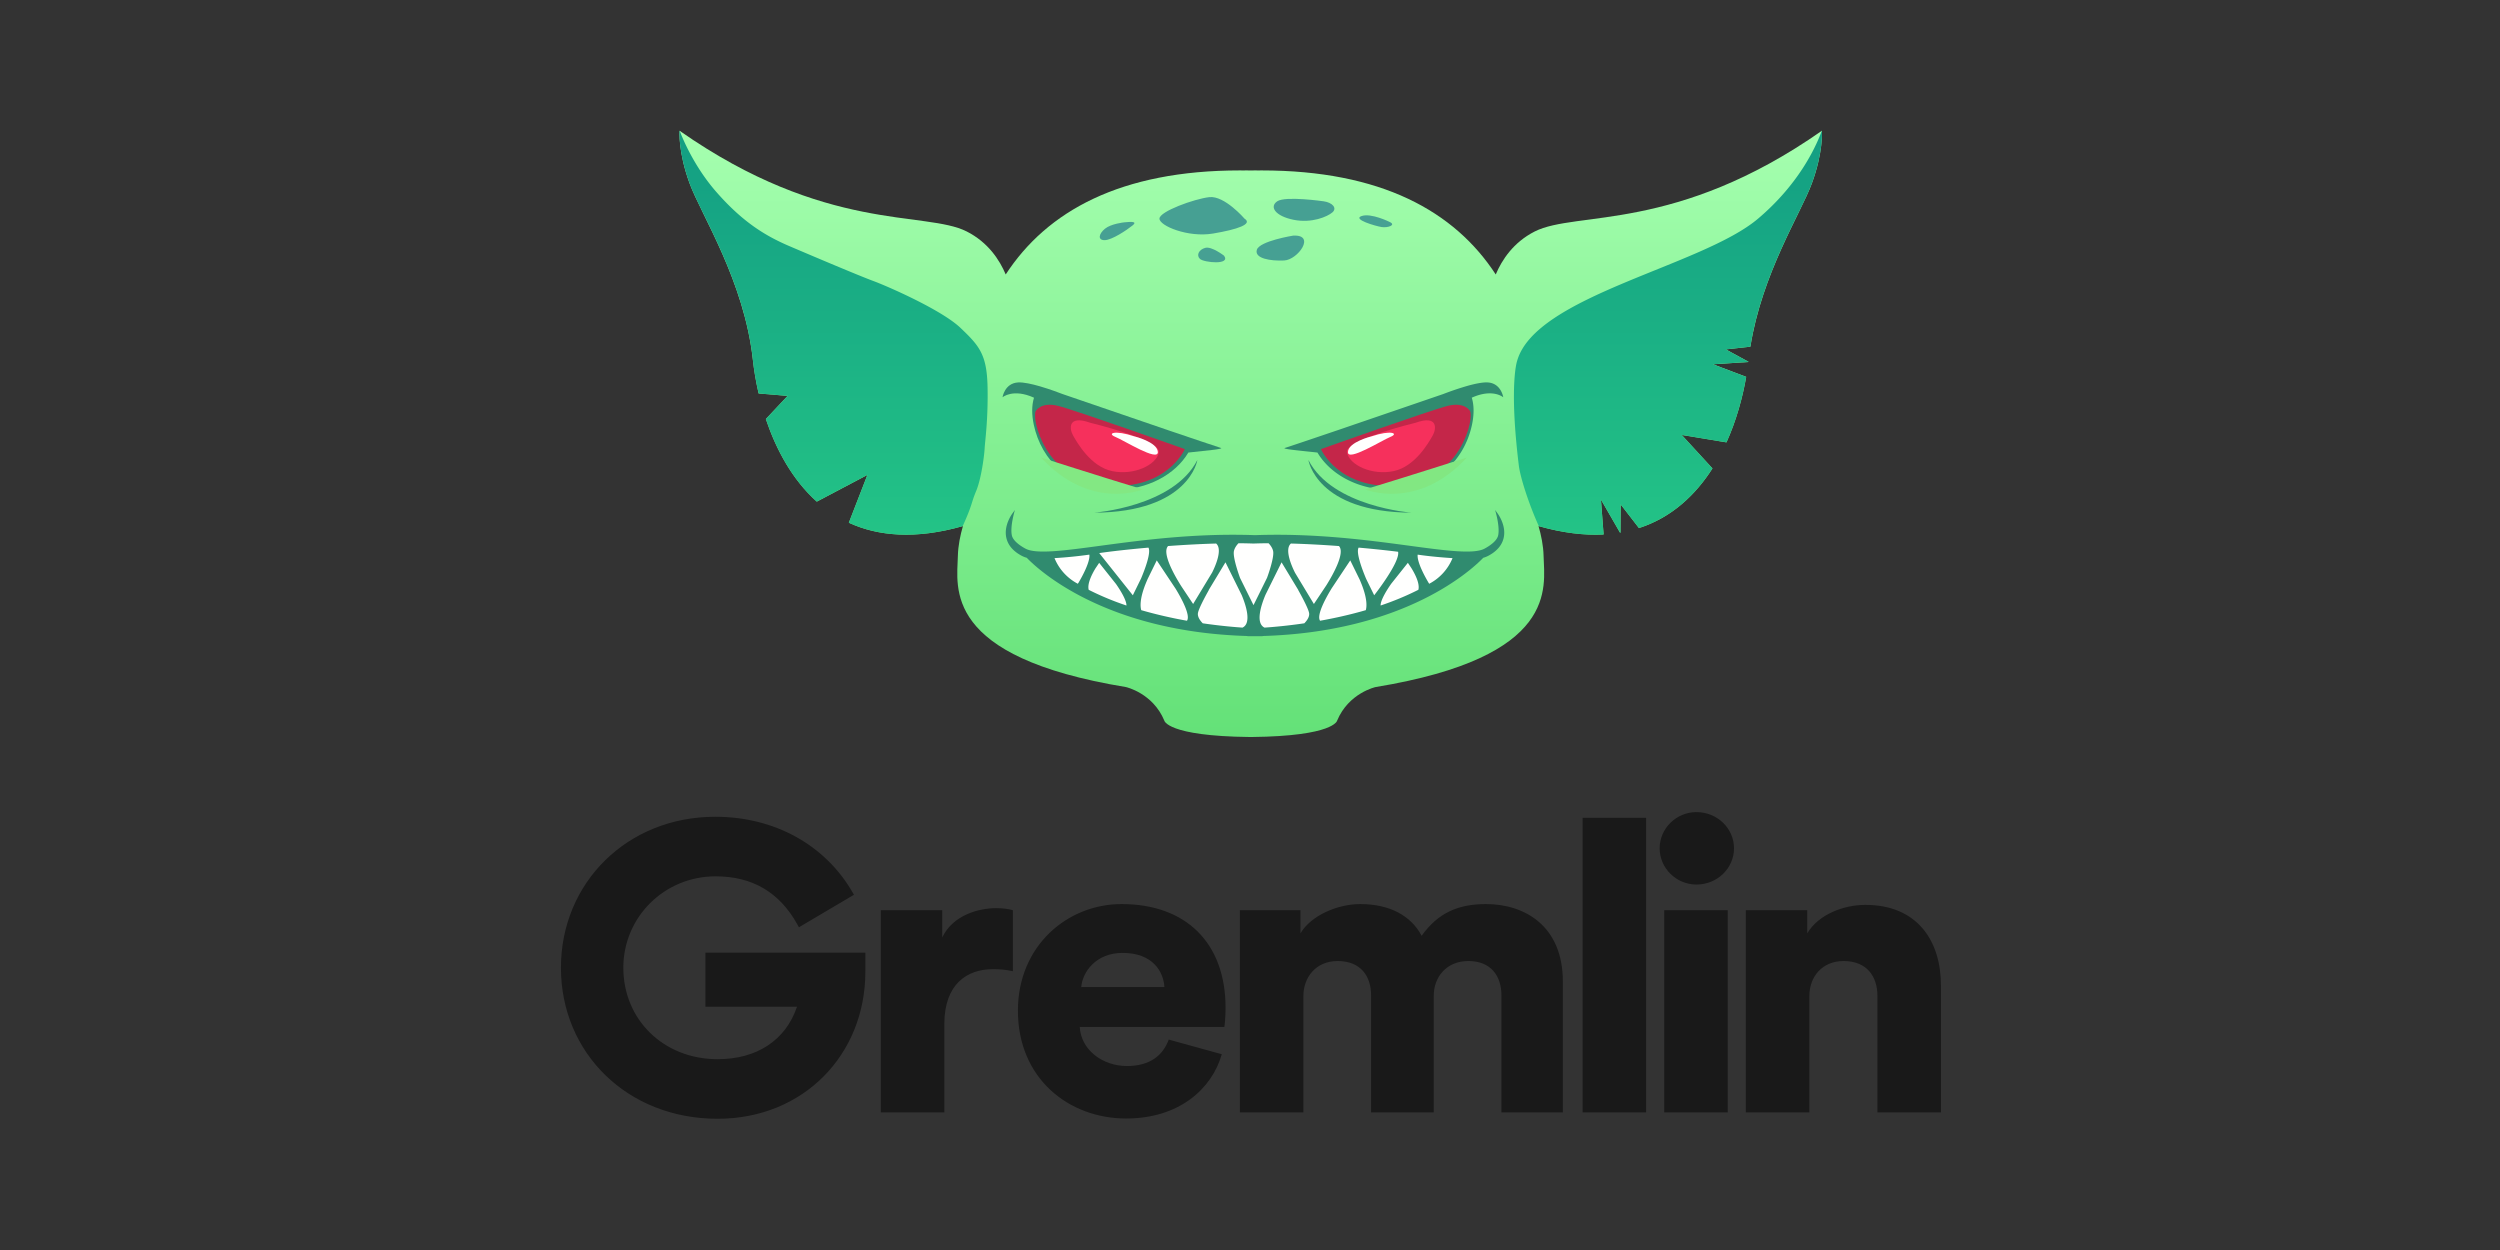 <?xml version="1.0" encoding="UTF-8" standalone="no"?>
<svg
   xmlns:dc="http://purl.org/dc/elements/1.1/"
   xmlns:cc="http://creativecommons.org/ns#"
   xmlns:rdf="http://www.w3.org/1999/02/22-rdf-syntax-ns#"
   xmlns:svg="http://www.w3.org/2000/svg"
   xmlns="http://www.w3.org/2000/svg"
   xmlns:sodipodi="http://sodipodi.sourceforge.net/DTD/sodipodi-0.dtd"
   xmlns:inkscape="http://www.inkscape.org/namespaces/inkscape"
   width="120"
   height="60"
   viewBox="0 0 120 60"
   version="1.1"
   id="svg50"
   sodipodi:docname="gremlin-ar12.svg"
   inkscape:version="0.92.3 (2405546, 2018-03-11)">
  <rect x="0" y="0" width="120" height="60" fill="#333333" stroke="none"/>
  <sodipodi:namedview
     pagecolor="#ffffff"
     bordercolor="#666666"
     borderopacity="1"
     objecttolerance="10"
     gridtolerance="10"
     guidetolerance="10"
     inkscape:pageopacity="0"
     inkscape:pageshadow="2"
     inkscape:window-width="1920"
     inkscape:window-height="1001"
     id="namedview52"
     showgrid="false"
     inkscape:zoom="6.675088"
     inkscape:cx="60.399493"
     inkscape:cy="32.384384"
     inkscape:window-x="-9"
     inkscape:window-y="-9"
     inkscape:window-maximized="1"
     inkscape:current-layer="svg50" />
  <defs
     id="defs12">
    <linearGradient
       id="a"
       x1="49.079"
       x2="49.079"
       y1="0.066"
       y2="98.225"
       gradientTransform="matrix(1.373,0,0,0.728,33,-96)"
       gradientUnits="userSpaceOnUse">
      <stop
         offset="0%"
         stop-color="#A5FFAF"
         id="stop2" />
      <stop
         offset="100%"
         stop-color="#64E178"
         id="stop4" />
    </linearGradient>
    <linearGradient
       id="b"
       x1="40.061"
       x2="40.061"
       y1="80.203"
       y2="0.081"
       gradientTransform="matrix(1.682,0,0,0.595,33,-96)"
       gradientUnits="userSpaceOnUse">
      <stop
         offset="0%"
         stop-color="#23C386"
         id="stop7" />
      <stop
         offset="100%"
         stop-color="#139E83"
         id="stop9" />
    </linearGradient>
  </defs>
  <g
     id="g921"
     transform="translate(0,0.139)">
    <g
       transform="matrix(0.46,0,0,0.46,14.045,44.362)"
       id="g900">
      <path
         style="fill:#191919;fill-rule:evenodd"
         inkscape:connector-curvature="0"
         id="path14"
         d="M 43.078,8.31 V 2.67 H 59.766 V 4.654 C 59.766,13.277 53.341,20 44.348,20 34.872,20 28,13.08 28,4.243 c 0,-8.87 6.915,-15.757 16.094,-15.757 6.263,0 11.502,2.993 14.32,7.86 l 0.161,0.28 -5.74,3.392 -0.17,-0.306 c -1.86,-3.34 -4.679,-5.01 -8.528,-5.01 -5.367,0 -9.627,4.272 -9.627,9.54 0,5.409 4.194,9.541 9.838,9.541 4.07,0 7.096,-1.956 8.283,-5.473 z M 75.156,-1.767 c -0.436,-0.127 -1.09,-0.212 -1.744,-0.212 -1.744,0 -4.49,0.68 -5.624,3.057 V -1.767 H 61.38 v 21.104 h 6.627 v -9.215 c 0,-4.203 2.398,-5.732 5.058,-5.732 0.653,0 1.351,0.043 2.092,0.212 v -6.369 z m 7.137,8.025 h 8.676 c -0.088,-1.613 -1.221,-3.566 -4.36,-3.566 -2.79,0 -4.186,1.995 -4.316,3.566 z m 9.13,5.478 5.537,1.529 c -1.046,3.651 -4.49,6.708 -9.983,6.708 -5.973,0 -11.292,-4.16 -11.292,-11.252 0,-6.794 5.188,-11.125 10.812,-11.125 6.714,0 10.856,4.034 10.856,10.828 0,0.892 -0.087,1.868 -0.131,1.996 H 82.137 c 0.131,2.377 2.355,4.076 4.927,4.076 2.398,0 3.75,-1.104 4.36,-2.76 z m 14.05,7.6 V 7.193 c 0,-1.911 1.264,-3.652 3.575,-3.652 2.398,0 3.488,1.571 3.488,3.567 v 12.229 h 6.54 V 7.15 c 0,-1.868 1.264,-3.61 3.618,-3.61 2.354,0 3.444,1.572 3.444,3.568 v 12.229 h 6.409 V 5.664 c 0,-5.732 -3.924,-8.068 -8.022,-8.068 -2.921,0 -5.014,0.934 -6.714,3.312 -1.09,-2.08 -3.313,-3.312 -6.409,-3.312 -2.354,0 -5.144,1.19 -6.234,3.058 v -2.42 h -6.322 v 21.103 h 6.627 z m 35.763,0 v -30.742 h -6.626 v 30.743 h 6.626 z m 8.516,0 V -1.767 h -6.627 v 21.104 h 6.627 z m -7.104,-27.557 c 0,2.08 1.744,3.78 3.837,3.78 2.18,0 3.923,-1.7 3.923,-3.78 0,-2.08 -1.744,-3.779 -3.923,-3.779 -2.093,0 -3.837,1.698 -3.837,3.78 z m 15.619,15.456 c 0,-2.123 1.395,-3.694 3.575,-3.694 2.398,0 3.531,1.571 3.531,3.652 V 19.337 H 172 V 6.089 c 0,-4.629 -2.441,-8.408 -7.891,-8.408 -2.224,0 -4.883,0.977 -6.06,2.973 v -2.42 h -6.41 v 21.103 h 6.628 z" />
    </g>
    <g
       transform="matrix(0.407,0,0,0.407,19.183,45.188)"
       id="g897">
      <path
         style="fill:url(#a);fill-rule:evenodd"
         inkscape:connector-curvature="0"
         id="path16"
         d="m 167.74,-95.952 c -17.264,12.085 -28.981,9.4 -33.877,11.885 -2.514,1.276 -3.869,3.35 -4.593,5.068 -4.872,-7.483 -13.558,-12.271 -27.62,-12.271 -0.124,0 -0.247,0.002 -0.37,0.004 -0.123,-0.002 -0.246,-0.004 -0.37,-0.004 -0.18,0 -0.358,0.002 -0.536,0.005 -0.179,-0.003 -0.357,-0.005 -0.537,-0.005 -0.124,0 -0.247,0.002 -0.37,0.004 -0.123,-0.002 -0.246,-0.004 -0.37,-0.004 -14.061,0 -22.747,4.788 -27.62,12.27 -0.724,-1.716 -2.079,-3.791 -4.593,-5.067 -4.896,-2.485 -16.613,0.2 -33.877,-11.885 0,0 -0.178,2.511 1.198,6.232 1.375,3.72 6.433,11.5 7.451,20.784 0.133,1.217 0.355,2.565 0.682,3.97 l 3.419,0.286 -2.567,2.731 c 1.187,3.54 3.092,7.132 6.007,9.74 l 5.971,-3.153 -2.192,5.643 c 3.448,1.584 7.856,1.99 13.456,0.391 -0.309,1.061 -0.567,2.296 -0.597,3.524 -0.092,3.72 -1.864,11.9 19.819,15.465 0,0 3.172,0.698 4.527,3.954 0,0 0.32,1.828 10.047,1.935 v 0.003 h 0.036 l 0.11,-0.001 h 0.145 v -0.002 c 9.727,-0.107 10.047,-1.935 10.047,-1.935 1.355,-3.256 4.528,-3.954 4.528,-3.954 21.682,-3.566 19.91,-11.745 19.818,-15.465 -0.03,-1.228 -0.288,-2.463 -0.597,-3.524 2.86,0.816 5.408,1.11 7.676,0.992 l -0.316,-4.12 2.255,3.91 0.05,-0.009 0.022,-3.326 2.157,2.791 c 3.87,-1.253 6.672,-3.902 8.669,-7.035 l -3.631,-3.95 5.283,0.878 c 1.173,-2.597 1.908,-5.312 2.325,-7.726 l -3.92,-1.484 4.176,-0.27 c 0,-0.011 0.002,-0.022 0.004,-0.033 l -2.669,-1.451 2.905,-0.324 c 1.366,-8.596 5.943,-15.723 7.241,-19.235 1.376,-3.72 1.198,-6.232 1.198,-6.232" />
      <path
         style="fill:url(#b);fill-rule:evenodd"
         inkscape:connector-curvature="0"
         id="path18"
         d="m 167.725,-95.942 0.015,-0.01 c 0,0 0.178,2.511 -1.198,6.232 -1.298,3.512 -5.875,10.639 -7.24,19.235 l -2.906,0.324 2.669,1.451 -0.004,0.032 -4.176,0.27 3.92,1.485 c -0.417,2.414 -1.152,5.129 -2.325,7.726 l -5.283,-0.879 3.63,3.95 c -1.996,3.134 -4.799,5.783 -8.668,7.036 l -2.157,-2.791 -0.022,3.326 -0.05,0.01 -2.255,-3.911 0.316,4.12 c -2.26,0.117 -4.797,-0.174 -7.642,-0.983 -1.203,-2.668 -2.19,-5.774 -2.358,-7.15 -1.169,-9.576 -0.201,-12.334 -0.201,-12.334 2.176,-7.699 21.765,-11.146 28.415,-16.777 4.671,-3.954 6.716,-8.19 7.52,-10.362 z m -99.74,42.499 c -0.624,1.493 -0.379,1.468 -1.579,4.122 -5.588,1.59 -9.987,1.184 -13.43,-0.398 l 2.192,-5.643 -5.971,3.153 c -2.915,-2.608 -4.82,-6.2 -6.007,-9.74 l 2.567,-2.73 -3.419,-0.286 a 33.972,33.972 0 0 1 -0.682,-3.971 C 40.638,-78.221 35.581,-86 34.205,-89.72 c -1.376,-3.72 -1.198,-6.232 -1.198,-6.232 l 0.023,0.015 c 0.268,0.72 1.635,4.15 4.343,7.235 3.043,3.467 5.683,5.114 8.545,6.34 2.862,1.225 8.343,3.543 9.955,4.136 1.613,0.594 8.021,3.39 10.258,5.516 2.237,2.126 3.124,3.141 3.205,6.972 0.08,3.83 -0.303,6.435 -0.343,7.239 -0.04,0.804 -0.383,3.562 -1.008,5.056 z" />
      <path
         style="fill:#308b6f;fill-rule:evenodd"
         inkscape:connector-curvature="0"
         id="path20"
         d="m 110.568,-60.612 12.522,-4.29 a 34.437,34.437 0 0 1 2.59,-0.886 l 0.064,-0.022 0.002,0.002 c 0.95,-0.275 1.93,-0.493 2.567,-0.458 1.602,0.09 1.844,1.754 1.844,1.754 0,0 -1.225,-1.078 -3.713,0.046 0.29,0.956 0.266,2.05 0.025,3.189 -0.875,4.152 -4.286,7.677 -9.573,7.677 -3.823,0 -7.12,-1.798 -8.654,-4.396 -1.815,-0.2 -4.27,-0.417 -3.84,-0.544 0.43,-0.127 4.091,-1.367 6.166,-2.072 z" />
      <path
         style="fill:#c42649;fill-rule:evenodd"
         inkscape:connector-curvature="0"
         id="path22"
         d="m 126.22,-62.918 c 0,0 -0.601,-1.07 -2.575,-0.594 -1.974,0.475 -14.99,5.111 -14.99,5.111 0,0 2.068,4.794 9.149,4.318 7.397,-0.496 8.974,-8.082 8.416,-8.835" />
      <path
         style="fill:#308b6f;fill-rule:evenodd"
         inkscape:connector-curvature="0"
         id="path24"
         d="m 99.988,-36.359 c -16.978,-0.495 -24.826,-7.97 -26.027,-9.226 a 3.084,3.084 0 0 1 -0.596,-0.235 c -1.012,-0.537 -1.624,-1.255 -1.817,-2.134 -0.327,-1.49 0.71,-2.853 0.755,-2.91 l 0.264,-0.366 c -0.008,0.01 -0.598,1.952 -0.363,3.01 0.132,0.593 0.87,1.165 1.621,1.564 1.267,0.672 4.6,0.223 8.819,-0.347 4.765,-0.643 11.195,-1.51 18.235,-1.251 7.039,-0.259 13.47,0.608 18.234,1.251 4.22,0.57 7.552,1.02 8.82,0.347 0.75,-0.399 1.488,-0.97 1.62,-1.563 0.236,-1.06 -0.355,-3 -0.363,-3.011 l 0.264,0.366 c 0.044,0.057 1.082,1.42 0.755,2.91 -0.193,0.879 -0.804,1.597 -1.817,2.134 a 3.082,3.082 0 0 1 -0.596,0.236 c -1.2,1.255 -9.049,8.73 -26.027,9.225 v 0.026 c -0.3,0 -0.596,-0.002 -0.89,-0.006 -0.295,0.004 -0.591,0.006 -0.89,0.006 v -0.026 z" />
      <path
         style="fill:#fffffe;fill-rule:evenodd"
         inkscape:connector-curvature="0"
         id="path26"
         d="m 99.405,-37.35 a 62.166,62.166 0 0 1 -4.688,-0.508 c -0.222,-0.221 -0.647,-0.717 -0.568,-1.204 0.106,-0.654 1.27,-2.69 1.27,-2.69 l 0.012,-0.05 1.963,-3.25 1.915,3.868 c 0.463,1.104 1.214,3.305 0.096,3.833 z m -6.552,-0.811 a 52.356,52.356 0 0 1 -5.388,-1.246 c -0.11,-0.35 -0.245,-1.346 0.638,-3.414 l 0.106,-0.248 1.082,-2.208 2.227,3.345 c 0.64,1.051 1.793,3.13 1.335,3.771 z m -7.136,-1.795 a 33.409,33.409 0 0 1 -4.451,-1.851 c -0.207,-0.764 0.453,-1.983 0.887,-2.67 l -1.54,2.308 1.887,-2.821 1.984,2.492 c 0.41,0.587 1.245,1.869 1.233,2.543 z m -8.484,-5.59 a 51.03,51.03 0 0 0 4.11,-0.412 c 0.11,0.874 -0.907,2.686 -1.276,3.308 l -0.085,0.128 a 5.958,5.958 0 0 1 -2.75,-3.024 z m 5.274,-0.594 c 1.267,-0.188 3.362,-0.43 5.803,-0.645 0.339,0.586 -0.444,2.627 -0.868,3.636 l -0.971,1.982 0.002,0.003 h -0.004 z m 8.122,-0.832 c 1.846,-0.134 3.791,-0.243 5.664,-0.295 0.8,0.68 -0.111,2.704 -0.467,3.414 l -2.245,3.716 -1.413,-2.122 c -0.791,-1.256 -2.305,-3.909 -1.54,-4.713 z m 8.301,-0.329 c 0.612,0.003 1.205,0.015 1.772,0.036 a 55.232,55.232 0 0 1 1.775,-0.036 c 0.22,0.232 0.45,0.544 0.534,0.904 0.182,0.773 -0.705,3.15 -0.705,3.15 v 0.006 l -1.604,3.24 -1.601,-3.233 v -0.013 c 0,0 -0.886,-2.377 -0.705,-3.15 0.085,-0.36 0.314,-0.672 0.534,-0.904 z m 6.184,0.034 c 1.873,0.052 3.819,0.16 5.665,0.296 0.747,0.784 -0.676,3.328 -1.48,4.618 l -1.476,2.216 -2.222,-3.678 c -0.341,-0.673 -1.3,-2.759 -0.487,-3.452 z m 7.983,0.482 c 1.807,0.16 3.425,0.334 4.657,0.49 0.26,1.218 -2.82,5.13 -2.82,5.13 l -0.946,-1.93 c -0.418,-0.989 -1.235,-3.092 -0.89,-3.69 z m 6.967,0.828 c 1.535,0.225 3.084,0.348 4.11,0.412 a 5.958,5.958 0 0 1 -2.75,3.024 l -0.051,-0.075 c -0.338,-0.565 -1.42,-2.46 -1.31,-3.361 z m 0.079,4.148 a 33.397,33.397 0 0 1 -4.452,1.852 c -0.012,-0.69 0.861,-2.014 1.26,-2.58 l 1.955,-2.456 0.402,0.602 c 0.432,0.698 1.031,1.848 0.835,2.582 z m -6.2,2.4 c -1.856,0.54 -3.693,0.945 -5.389,1.247 -0.466,-0.656 0.747,-2.811 1.377,-3.838 l 2.182,-3.277 1.109,2.261 0.082,0.195 c 0.883,2.065 0.749,3.062 0.639,3.413 z m -7.251,1.55 c -1.912,0.28 -3.548,0.43 -4.69,0.508 -1.135,-0.537 -0.343,-2.8 0.118,-3.884 l 1.89,-3.817 1.97,3.26 0.009,0.04 c 0,0 1.164,2.036 1.27,2.69 0.078,0.487 -0.346,0.982 -0.567,1.203 z" />
      <path
         style="fill:#46a093;fill-rule:evenodd"
         inkscape:connector-curvature="0"
         id="path28"
         d="m 99.64,-85.583 c 1.004,0.634 -0.788,1.268 -3.725,1.76 -2.938,0.494 -6.306,-0.915 -6.306,-1.76 0,-0.846 4.084,-2.325 5.876,-2.536 1.791,-0.211 4.156,2.536 4.156,2.536 z m 9.33,-2.046 c 1.036,0.145 1.627,0.8 1.035,1.309 -0.591,0.509 -2.44,1.308 -4.584,0.872 -2.145,-0.436 -2.885,-1.527 -1.923,-2.18 0.96,-0.655 5.472,0 5.472,0 z m -3.6,4.05 c 2.74,-0.159 0.564,2.852 -1.049,2.931 -1.612,0.08 -3.547,-0.237 -3.224,-1.267 0.322,-1.03 4.272,-1.664 4.272,-1.664 z m -8.144,2.364 c 0.83,1.139 -2.385,0.815 -2.842,0.38 -0.457,-0.437 -0.126,-1.097 0.628,-1.303 0.754,-0.207 2.214,0.923 2.214,0.923 z m 19.5,-3.992 c 0.876,0.38 -0.202,0.73 -0.918,0.616 -0.717,-0.114 -3.484,-0.916 -2.358,-1.299 1.124,-0.383 3.276,0.683 3.276,0.683 z m -31.288,0.063 c 0.524,-0.04 1.693,-0.198 1.007,0.356 -0.685,0.555 -2.458,1.743 -3.305,1.743 -0.846,0 -0.685,-0.752 0.04,-1.347 0.726,-0.594 2.258,-0.752 2.258,-0.752 z" />
      <path
         style="fill:#308b6f;fill-rule:evenodd"
         inkscape:connector-curvature="0"
         id="path30"
         d="m 107.173,-57.124 c 0,0 0.937,6.161 12.182,6.22 0,0 -9.37,-0.683 -12.182,-6.22 m -13.09,0 c 0,0 -0.937,6.161 -12.182,6.22 0,0 9.37,-0.683 12.182,-6.22" />
      <path
         style="fill:#f6305c;fill-rule:evenodd"
         inkscape:connector-curvature="0"
         id="path32"
         d="m 119.819,-61.511 c 0,0 -8.404,2.02 -8.102,3.506 0.303,1.486 2.963,2.734 5.502,2.199 2.54,-0.535 4.111,-3.328 4.595,-4.16 0.484,-0.832 0.665,-2.496 -1.995,-1.545" />
      <path
         style="fill:#fffffe;fill-rule:evenodd"
         inkscape:connector-curvature="0"
         id="path34"
         d="m 114.62,-59.907 c 0,0 -2.721,0.654 -2.782,1.843 -0.06,1.188 3.99,-1.367 5.018,-1.783 1.028,-0.416 0.06,-0.832 -2.237,-0.06" />
      <path
         style="fill:#308b6f;fill-rule:evenodd"
         inkscape:connector-curvature="0"
         id="path36"
         d="m 93.015,-57.996 c -1.534,2.598 -4.831,4.396 -8.654,4.396 -5.287,0 -8.699,-3.525 -9.574,-7.677 -0.24,-1.14 -0.264,-2.233 0.026,-3.19 -2.488,-1.123 -3.713,-0.045 -3.713,-0.045 0,0 0.242,-1.665 1.844,-1.754 0.636,-0.035 1.617,0.183 2.567,0.458 l 0.002,-0.002 0.064,0.022 c 1.126,0.33 2.198,0.735 2.59,0.887 l 12.522,4.289 c 2.075,0.705 5.736,1.945 6.166,2.072 0.43,0.127 -2.025,0.344 -3.84,0.544 z" />
      <path
         style="fill:#c42649;fill-rule:evenodd"
         inkscape:connector-curvature="0"
         id="path38"
         d="m 75.037,-62.918 c 0,0 0.601,-1.07 2.575,-0.594 1.974,0.475 14.99,5.111 14.99,5.111 0,0 -2.068,4.794 -9.149,4.318 -7.397,-0.496 -8.974,-8.082 -8.416,-8.835" />
      <path
         style="fill:#f6305c;fill-rule:evenodd"
         inkscape:connector-curvature="0"
         id="path40"
         d="m 81.438,-61.511 c 0,0 8.404,2.02 8.102,3.506 -0.303,1.486 -2.963,2.734 -5.502,2.199 -2.54,-0.535 -4.111,-3.328 -4.595,-4.16 -0.484,-0.832 -0.665,-2.496 1.995,-1.545" />
      <path
         style="fill:#fffffe;fill-rule:evenodd"
         inkscape:connector-curvature="0"
         id="path42"
         d="m 86.638,-59.907 c 0,0 2.72,0.654 2.78,1.843 0.061,1.188 -3.99,-1.367 -5.017,-1.783 -1.028,-0.416 -0.06,-0.832 2.237,-0.06" />
      <path
         style="fill:#83e883;fill-rule:evenodd"
         inkscape:connector-curvature="0"
         id="path44"
         d="m 75.644,-57.41 c 0,0 6.78,2.168 12.01,3.763 0,0 -6.206,2.575 -12.01,-3.764" />
      <path
         style="fill:#82e782;fill-rule:evenodd"
         inkscape:connector-curvature="0"
         id="path46"
         d="m 125.865,-57.41 c 0,0 -6.782,2.168 -12.011,3.763 0,0 6.207,2.575 12.01,-3.764" />
    </g>
  </g>
</svg>
